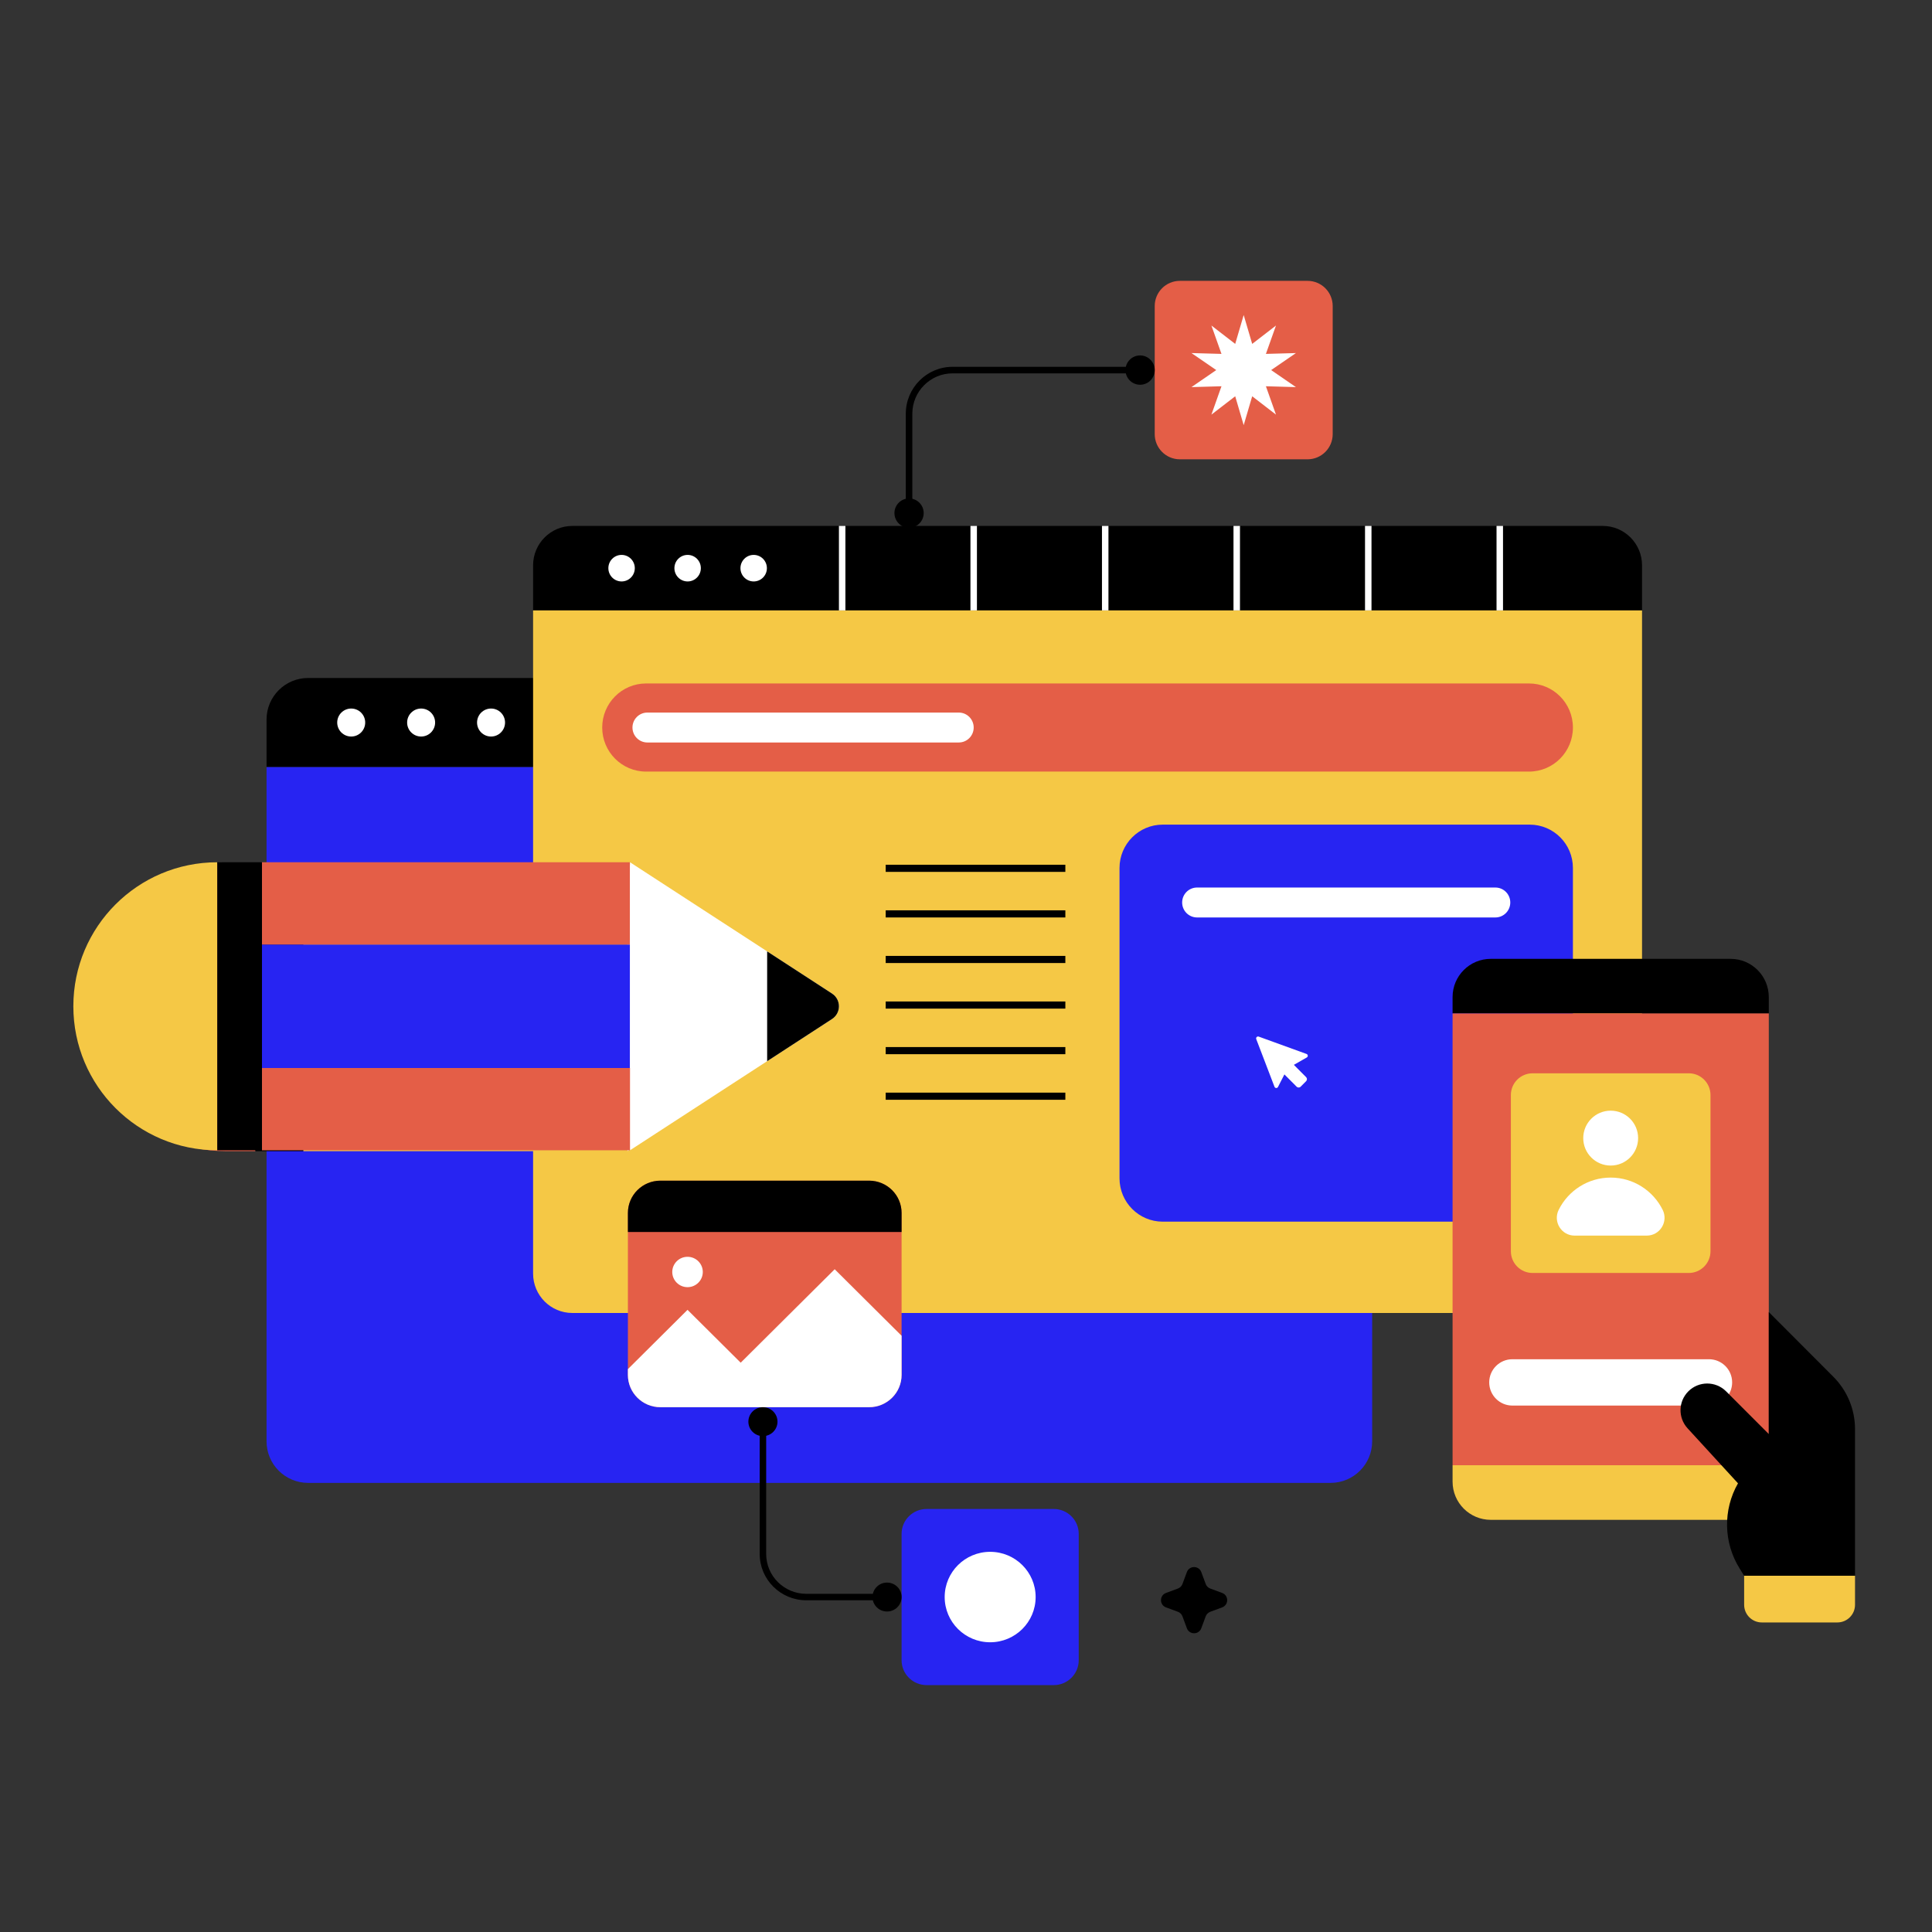 <svg xmlns="http://www.w3.org/2000/svg" version="1.1" viewBox="0 0 3000 3000" width="3300" height="3300">
<rect x="0" y="0" width="3000" height="3000" fill="#333333" stroke="none"/>
<defs/><!--ITEM: Illustration component 1--><g transform="translate(413.889 1052.778) rotate(0.0 858.333 625.0)  scale(3.057 3.058)"><svg width="561.601" height="408.708" viewBox="0.0 0.0 561.601 408.708"><path d="m561.599 21.11v24.13h-561.597v-24.13c0-11.659 9.451-21.11 21.109-21.11h519.379c11.658 0 21.109 9.451 21.109 21.11z" fill="#000000"/><path d="m561.601 45.239v342.359c0 11.659-9.451 21.11-21.11 21.11h-519.381c-11.659 0-21.11-9.451-21.11-21.11v-342.359z" fill="#2724f2"/><g fill="#fff"><circle cx="43.004" cy="22.62" r="7.108"/><circle cx="78.52" cy="22.62" r="7.108"/><circle cx="114.037" cy="22.62" r="7.108"/><path d="m302.481 0h3v45.239h-3z"/><path d="m365.921 0h3v45.239h-3z"/><path d="m429.361 0h3v45.239h-3z"/><path d="m492.802 0h3v45.239h-3z"/></g></svg></g><!--ITEM: Illustration component 2--><g transform="translate(827.778 816.667) rotate(0.0 861.111 611.111)  scale(3.354 3.368)"><svg width="513.408" height="362.864" viewBox="0.0 0.0 513.408 362.864"><path d="m513.407 18.174v20.775h-513.406v-20.775c0-10.037 8.137-18.174 18.175-18.174h477.056c10.038 0 18.175 8.137 18.175 18.174z" fill="#000000"/><path d="m513.408 38.949v305.741c0 10.037-8.137 18.174-18.174 18.174h-477.06c-10.037 0-18.174-8.137-18.174-18.174v-305.741z" fill="#f5c845"/><g fill="#fff"><circle cx="40.969" cy="19.474" r="6.12"/><circle cx="71.547" cy="19.474" r="6.12"/><circle cx="102.125" cy="19.474" r="6.12"/><path d="m141.594 0h3v38.949h-3z"/><path d="m202.484 0h3v38.949h-3z"/><path d="m263.374 0h3v38.949h-3z"/><path d="m324.265 0h3v38.949h-3z"/><path d="m385.155 0h3v38.949h-3z"/><path d="m446.045 0h3v38.949h-3z"/></g><path d="m32 92.943c0-11.219 9.095-20.314 20.314-20.314h408.78c11.219 0 20.314 9.095 20.314 20.314 0 11.219-9.095 20.314-20.314 20.314h-408.78c-11.219 0-20.314-9.095-20.314-20.314z" fill="#e45e47"/><path d="m461.408 320.761h-169.913c-11.046 0-20-8.954-20-20v-143.046c0-11.046 8.954-20 20-20h169.913c11.046 0 20 8.954 20 20v143.046c0 11.045-8.954 20-20 20z" fill="#2724f2"/><path d="m300.495 173.612c0-3.809 3.088-6.897 6.897-6.897h138.119c3.809 0 6.897 3.088 6.897 6.897 0 3.809-3.088 6.897-6.897 6.897h-138.119c-3.809.001-6.897-3.087-6.897-6.897z" fill="#fff"/><path d="m163.247 156.208h83.173v3.288h-83.173z" fill="#000000"/><path d="m163.247 177.221h83.173v3.288h-83.173z" fill="#000000"/><path d="m163.247 198.235h83.173v3.288h-83.173z" fill="#000000"/><path d="m163.247 219.249h83.173v3.288h-83.173z" fill="#000000"/><path d="m163.247 240.263h83.173v3.288h-83.173z" fill="#000000"/><path d="m163.247 261.277h83.173v3.288h-83.173z" fill="#000000"/><path d="m357.888 254.134c.513.513.513 1.346 0 1.859l-2.538 2.538c-.513.513-1.346.513-1.859 0l-5.657-5.657-2.966 5.78c-.353.687-1.353.634-1.63-.088l-8.437-21.965c-.275-.715.418-1.421 1.138-1.161l22.13 7.994c.717.259.801 1.24.139 1.617l-5.99 3.413z" fill="#fff"/><path d="m46.009 92.943c0-3.809 3.088-6.897 6.897-6.897h144.181c3.809 0 6.897 3.088 6.897 6.897 0 3.809-3.088 6.897-6.897 6.897h-144.181c-3.809 0-6.897-3.088-6.897-6.897z" fill="#fff"/></svg></g><!--ITEM: Illustration component 3--><g transform="translate(975.0 1833.333) rotate(0.0 350.0 391.667)  scale(3.363 3.344)"><svg width="208.16" height="234.242" viewBox="0.0 0.0 208.16 234.242"><path d="m119.651 194.847h-37.302c-11.855 0-21.5-9.645-21.5-21.5v-61.438c0-.828.671-1.5 1.5-1.5s1.5.672 1.5 1.5v61.438c0 10.201 8.299 18.5 18.5 18.5h37.302c.829 0 1.5.672 1.5 1.5s-.672 1.5-1.5 1.5z" fill="#000000"/><path d="m196.601 234.242h-58.673c-6.384 0-11.559-5.175-11.559-11.559v-58.673c0-6.384 5.175-11.559 11.559-11.559h58.673c6.384 0 11.559 5.175 11.559 11.559v58.672c0 6.385-5.175 11.56-11.559 11.56z" fill="#2724f2"/><circle cx="167.265" cy="193.347" fill="#fff" r="21"/><path d="m126.37 15v75.19c0 8.29-6.71 15-15 15h-96.37c-8.28 0-15-6.71-15-15v-75.19c0-8.29 6.72-15 15-15h96.37c8.29 0 15 6.71 15 15z" fill="#e45e47"/><path d="m126.37 15v8.83h-126.37v-8.83c0-8.29 6.72-15 15-15h96.37c8.29 0 15 6.71 15 15z" fill="#000000"/><path d="m126.37 72.02v18.17c0 8.29-6.71 15-15 15h-96.37c-8.28 0-15-6.71-15-15v-2.68l27.53-27.53 24.55 24.55 43.4-43.4z" fill="#fff"/><circle cx="27.533" cy="42.405" fill="#fff" r="7.049"/><circle cx="62.349" cy="111.909" r="6.719" fill="#000000"/><circle cx="119.651" cy="193.347" r="6.719" fill="#000000"/></svg></g><!--ITEM: Illustration component 4--><g transform="translate(1388.889 436.111) rotate(0.0 340.278 191.667)  scale(3.379 3.388)"><svg width="201.397" height="113.156" viewBox="0.0 0.0 201.397 113.156"><path d="m6.719 107.937c-.829 0-1.5-.672-1.5-1.5v-45.542c0-11.855 9.645-21.5 21.5-21.5h86.168c.829 0 1.5.672 1.5 1.5s-.671 1.5-1.5 1.5h-86.168c-10.201 0-18.5 8.299-18.5 18.5v45.542c-0 .828-.671 1.5-1.5 1.5z" fill="#000000"/><path d="m201.397 11.55v58.68c0 6.39-5.17 11.56-11.56 11.56h-58.68c-6.38 0-11.55-5.17-11.55-11.56v-58.68c0-6.38 5.17-11.55 11.55-11.55h58.68c6.39 0 11.56 5.17 11.56 11.55z" fill="#e45e47"/><path d="m164.401 52.899-3.907 13.234-3.899-13.234-10.934 8.411 4.624-13.001-13.787.389 11.384-7.805-11.384-7.797 13.787.38-4.624-13 10.934 8.419 3.899-13.234 3.907 13.234 10.934-8.419-4.633 13 13.796-.38-11.384 7.797 11.384 7.805-13.796-.389 4.633 13.001z" fill="#fff"/><circle cx="112.888" cy="40.897" r="6.719" fill="#000000"/><circle cx="6.719" cy="106.437" r="6.719" fill="#000000"/></svg></g><!--ITEM: Illustration component 5--><g transform="translate(2255.556 1488.889) rotate(0.0 312.5 515.278)  scale(3.372 3.373)"><svg width="185.323" height="305.495" viewBox="0.0 0.0 185.323 305.495"><path d="m145.615 17.58v7.565h-145.615v-7.565c0-9.701 7.868-17.58 17.585-17.58h110.445c9.701 0 17.585 7.879 17.585 17.58z" fill="#000000"/><path d="m0 25.145h145.615v207.962h-145.615z" fill="#e45e47"/><path d="m145.615 233.107v7.565c0 9.712-7.884 17.585-17.585 17.585h-110.445c-9.717 0-17.585-7.873-17.585-17.585v-7.565z" fill="#f5c845"/><path d="m16.87 194.989c0 5.891 4.776 10.667 10.667 10.667h90.538c5.891 0 10.667-4.776 10.667-10.667 0-5.891-4.776-10.667-10.667-10.667h-90.537c-5.892 0-10.668 4.776-10.668 10.667z" fill="#fff"/><path d="m145.612 162.601 29.667 29.723c6.432 6.398 10.044 15.082 10.044 24.141v67.531h-51.056l-2.061-3.306c-7.462-11.935-7.756-27.017-.77-39.246l-23.246-25.352c-4.427-4.846-4.269-12.32.362-16.973 4.801-4.812 12.58-4.824 17.392-.034l19.668 19.68" fill="#000000"/><path d="m185.323 283.996v13.369c0 4.495-3.646 8.13-8.13 8.13h-34.796c-4.484 0-8.13-3.635-8.13-8.13v-13.369z" fill="#f5c845"/><path d="m108.769 144.614h-71.925c-5.523 0-10-4.477-10-10v-71.925c0-5.523 4.477-10 10-10h71.925c5.523 0 10 4.477 10 10v71.925c0 5.522-4.477 10-10 10z" fill="#f5c845"/><g fill="#fff"><circle cx="72.807" cy="82.526" r="12.634"/><path d="m56.202 127.411c-6.098 0-10.045-6.415-7.33-11.876 4.372-8.794 13.447-14.837 23.935-14.837 10.487 0 19.563 6.043 23.935 14.837 2.715 5.461-1.232 11.876-7.33 11.876z"/></g></svg></g><!--ITEM: Illustration component 6--><g transform="translate(1802.778 2433.333) rotate(0.0 51.389 51.389)  scale(3.426 3.426)"><svg width="30.0" height="30.0" viewBox="0.0 0.0 30.0 30.0"><path d="m18.272 2.278 1.996 5.393c.353.955 1.106 1.708 2.061 2.061l5.393 1.996c3.037 1.124 3.037 5.42 0 6.544l-5.393 1.996c-.955.353-1.708 1.106-2.061 2.061l-1.996 5.393c-1.124 3.037-5.42 3.037-6.544 0l-1.996-5.393c-.353-.955-1.106-1.708-2.061-2.061l-5.393-1.996c-3.037-1.124-3.037-5.42 0-6.544l5.393-1.996c.955-.353 1.708-1.106 2.061-2.061l1.996-5.393c1.124-3.037 5.42-3.037 6.544 0z" fill="#000000"/></svg></g><!--ITEM: Illustration component 7--><g transform="translate(488.889 977.778) rotate(-90 223.611 586.111)  scale(3.441 3.441)"><svg width="129.98" height="340.686" viewBox="0.0 0.0 129.98 340.686"><path d="m37.127 100.138h55.728v146.214h-55.728z" fill="#2724f2"/><path d="m92.855 100.138h37.125v146.214h-37.125z" fill="#f5c845"/><path d="m0 246.354h129.97l-59.241 91.211c-2.701 4.158-8.787 4.158-11.488 0z" fill="#fff"/><path d="m.002 100.138h37.125v146.214h-37.125z" fill="#f5c845"/><path d="m0 78.524v-13.54c0-35.89 29.094-64.984 64.984-64.984h.002c35.89 0 64.984 29.094 64.984 64.984v13.54z" fill="#e45e47"/><path d="m.002 100.138v-21.621h129.978v21.621" fill="#000000"/><path d="m40.198 308.274h49.553l-19.026 29.293c-2.7 4.157-8.785 4.158-11.487.002z" fill="#000000"/></svg></g><!--ITEM: Upload 8--><g transform="translate(113.889 1338.889) rotate(0.0 594.444 223.611)  scale(3.439 3.441)"><svg width="345.684" height="129.98" viewBox="0.0 0.0 345.684 129.98"><g>
	<g>
		<g>
			<rect x="85.136" y="37.125" style="fill:#2724F2;" width="166.214" height="55.728"/>
		</g>
		<g>
			<g>
				<rect x="85.136" y="0" style="fill:#E45E47;" width="166.214" height="37.125"/>
			</g>
		</g>
		<g>
			<path style="fill:#FFFFFF;" d="M251.352,129.98V0.01l91.211,59.241c4.158,2.701,4.158,8.787,0,11.488L251.352,129.98z"/>
		</g>
		<g>
			<g>
				<rect x="85.136" y="92.853" style="fill:#E45E47;" width="166.214" height="37.125"/>
			</g>
		</g>
		<path style="fill:#F5C845;" d="M64.98,0.01v129.97C29.09,129.98,0,100.89,0,65v-0.01C0,29.1,29.09,0.01,64.98,0.01z"/>
		<g>
			<path d="M313.272,89.782V40.229l29.293,19.026c4.157,2.7,4.158,8.785,0.002,11.487L313.272,89.782z" fill="#000000"/>
		</g>
		<polygon points="85.14,0 85.14,129.98 64.98,129.98 64.98,0.01   " fill="#000000"/>
	</g>
</g>
</svg></g></svg>